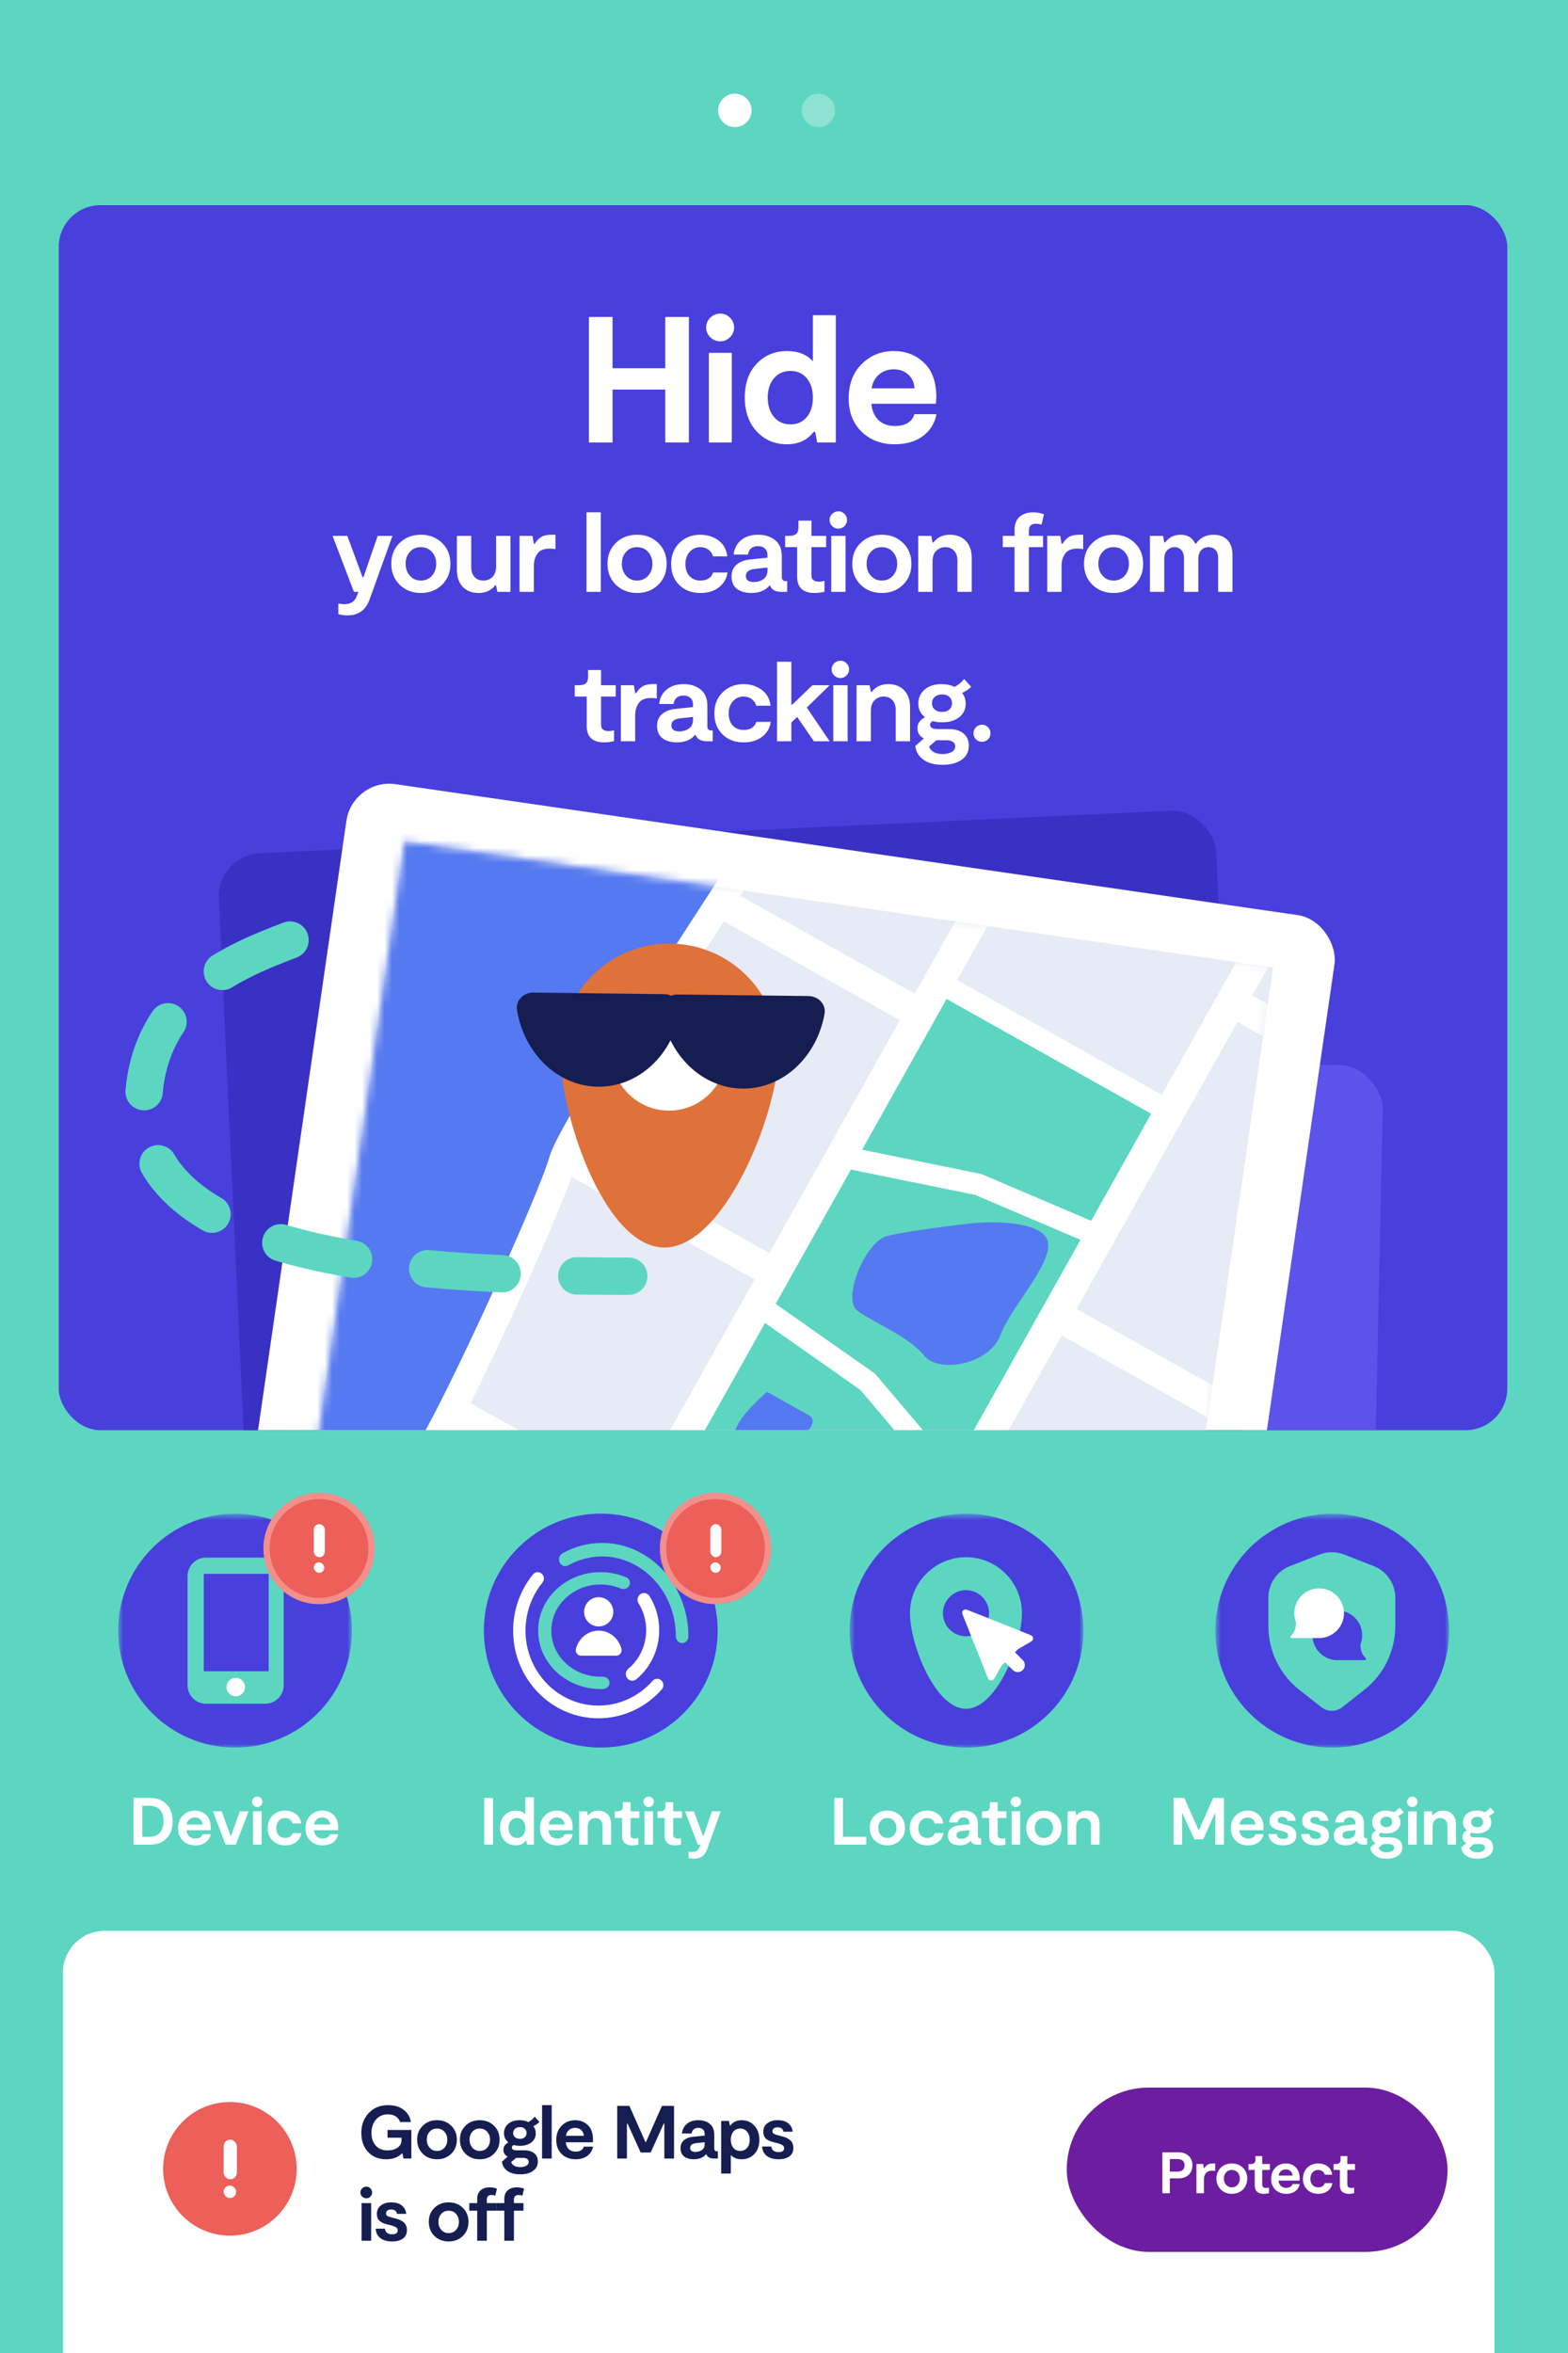 <svg width="210" height="315" viewBox="0 0 210 315" fill="none" xmlns="http://www.w3.org/2000/svg">
<rect x="0" y="0" width="210" height="315" fill="#333333" stroke="none"/>
<g clip-path="url(#clip0_0_551)">
<rect width="211.09" height="626.515" transform="translate(-0.516 -19.874)" fill="#5CD6C0"/>
<rect x="8.43" y="258.487" width="191.723" height="63.721" rx="5.59" fill="white"/>
<path d="M51.902 285.143H55.091V288.966H54.035L53.904 288.292H53.824C53.307 288.808 52.606 289.066 51.721 289.066C50.715 289.066 49.906 288.741 49.296 288.09C48.692 287.433 48.39 286.585 48.39 285.545C48.39 284.465 48.722 283.576 49.386 282.879C50.05 282.174 50.909 281.822 51.962 281.822C52.834 281.822 53.538 282.034 54.075 282.456C54.612 282.879 54.93 283.419 55.031 284.076H53.582C53.475 283.754 53.28 283.503 52.998 283.321C52.717 283.14 52.371 283.05 51.962 283.05C51.291 283.05 50.755 283.285 50.352 283.754C49.95 284.217 49.749 284.814 49.749 285.545C49.749 286.236 49.94 286.799 50.322 287.235C50.705 287.665 51.228 287.879 51.892 287.879C52.442 287.879 52.891 287.758 53.24 287.517C53.595 287.276 53.773 286.93 53.773 286.481V286.179H51.902V285.143ZM58.528 289.066C57.77 289.066 57.136 288.822 56.627 288.332C56.123 287.836 55.872 287.205 55.872 286.44C55.872 285.676 56.123 285.052 56.627 284.569C57.13 284.079 57.764 283.835 58.528 283.835C59.293 283.835 59.927 284.079 60.43 284.569C60.933 285.052 61.184 285.676 61.184 286.44C61.184 287.212 60.933 287.842 60.43 288.332C59.927 288.822 59.293 289.066 58.528 289.066ZM58.528 287.95C58.937 287.95 59.269 287.805 59.524 287.517C59.779 287.229 59.907 286.87 59.907 286.44C59.907 286.018 59.779 285.666 59.524 285.384C59.269 285.096 58.937 284.951 58.528 284.951C58.119 284.951 57.787 285.096 57.532 285.384C57.284 285.666 57.16 286.018 57.16 286.44C57.16 286.87 57.287 287.229 57.542 287.517C57.797 287.805 58.126 287.95 58.528 287.95ZM64.254 289.066C63.496 289.066 62.862 288.822 62.352 288.332C61.849 287.836 61.597 287.205 61.597 286.44C61.597 285.676 61.849 285.052 62.352 284.569C62.855 284.079 63.489 283.835 64.254 283.835C65.018 283.835 65.652 284.079 66.155 284.569C66.658 285.052 66.91 285.676 66.91 286.44C66.91 287.212 66.658 287.842 66.155 288.332C65.652 288.822 65.018 289.066 64.254 289.066ZM64.254 287.95C64.663 287.95 64.995 287.805 65.25 287.517C65.504 287.229 65.632 286.87 65.632 286.44C65.632 286.018 65.504 285.666 65.25 285.384C64.995 285.096 64.663 284.951 64.254 284.951C63.844 284.951 63.512 285.096 63.258 285.384C63.009 285.666 62.885 286.018 62.885 286.44C62.885 286.87 63.013 287.229 63.267 287.517C63.522 287.805 63.851 287.95 64.254 287.95ZM72.245 284.076C72.051 284.277 71.779 284.462 71.43 284.629C71.645 284.904 71.752 285.22 71.752 285.575C71.752 286.098 71.554 286.511 71.159 286.813C70.763 287.115 70.256 287.265 69.639 287.265C69.337 287.265 69.056 287.229 68.794 287.155C68.633 287.235 68.553 287.346 68.553 287.487C68.553 287.742 68.774 287.869 69.217 287.869H70.203C70.793 287.869 71.246 288.003 71.561 288.272C71.876 288.533 72.034 288.895 72.034 289.358C72.034 289.895 71.823 290.314 71.4 290.616C70.977 290.924 70.4 291.079 69.669 291.079C68.918 291.079 68.335 290.918 67.919 290.596C67.51 290.28 67.278 289.878 67.225 289.388L67.989 288.714C67.607 288.506 67.416 288.198 67.416 287.789C67.416 287.379 67.64 287.051 68.09 286.803C67.694 286.494 67.496 286.085 67.496 285.575C67.496 285.072 67.684 284.656 68.06 284.328C68.442 283.999 68.948 283.835 69.579 283.835C70.022 283.835 70.411 283.918 70.746 284.086C71.102 283.905 71.39 283.667 71.611 283.372L72.245 284.076ZM69.639 286.33C69.907 286.33 70.122 286.259 70.283 286.118C70.444 285.971 70.525 285.783 70.525 285.555C70.525 285.32 70.444 285.129 70.283 284.982C70.129 284.834 69.914 284.76 69.639 284.76C69.364 284.76 69.143 284.834 68.975 284.982C68.808 285.129 68.724 285.32 68.724 285.555C68.724 285.783 68.808 285.971 68.975 286.118C69.143 286.259 69.364 286.33 69.639 286.33ZM70.806 289.429C70.806 289.234 70.733 289.093 70.585 289.006C70.437 288.919 70.256 288.875 70.042 288.875H69.126L68.462 289.439C68.522 289.633 68.653 289.794 68.855 289.922C69.062 290.049 69.337 290.113 69.68 290.113C70.008 290.113 70.276 290.052 70.484 289.932C70.699 289.818 70.806 289.65 70.806 289.429ZM72.6 288.966V281.822H73.887V288.966H72.6ZM78.192 287.376H79.43C79.329 287.899 79.071 288.312 78.655 288.614C78.246 288.916 77.722 289.066 77.085 289.066C76.327 289.066 75.707 288.832 75.224 288.362C74.741 287.886 74.499 287.265 74.499 286.501C74.499 285.696 74.741 285.052 75.224 284.569C75.714 284.079 76.317 283.835 77.035 283.835C77.706 283.835 78.269 284.053 78.725 284.489C79.188 284.925 79.419 285.568 79.419 286.42C79.419 286.481 79.413 286.605 79.399 286.793H75.777C75.804 287.161 75.932 287.463 76.16 287.698C76.394 287.926 76.703 288.04 77.085 288.04C77.682 288.04 78.051 287.819 78.192 287.376ZM77.035 284.861C76.7 284.861 76.418 284.961 76.19 285.163C75.969 285.364 75.834 285.619 75.787 285.927H78.192C78.179 285.612 78.065 285.357 77.85 285.163C77.635 284.961 77.364 284.861 77.035 284.861ZM90.272 281.923V288.966H88.974V284.287H88.893L87.143 288.161H85.805L84.044 284.287H83.963V288.966H82.665V281.923H84.295L86.438 286.752H86.519L88.652 281.923H90.272ZM96.023 288H96.144V288.966H95.6C95.071 288.966 94.732 288.765 94.584 288.362C94.215 288.832 93.662 289.066 92.924 289.066C92.388 289.066 91.955 288.942 91.626 288.694C91.304 288.439 91.143 288.07 91.143 287.587C91.143 287.131 91.294 286.776 91.596 286.521C91.905 286.259 92.307 286.105 92.803 286.058L94.373 285.897V285.686C94.373 285.418 94.296 285.213 94.142 285.072C93.987 284.931 93.783 284.861 93.528 284.861C93.011 284.861 92.71 285.112 92.622 285.615H91.335C91.388 285.079 91.609 284.65 91.999 284.328C92.388 283.999 92.897 283.835 93.528 283.835C94.158 283.835 94.671 283.999 95.067 284.328C95.463 284.65 95.661 285.132 95.661 285.776V287.618C95.661 287.872 95.782 288 96.023 288ZM94.373 287.024V286.783L93.246 286.903C92.703 286.964 92.431 287.175 92.431 287.537C92.431 287.899 92.669 288.08 93.145 288.08C93.468 288.08 93.752 287.997 94.001 287.829C94.249 287.654 94.373 287.386 94.373 287.024ZM99.336 283.835C100.02 283.835 100.583 284.076 101.026 284.559C101.475 285.042 101.7 285.676 101.7 286.461C101.7 287.259 101.475 287.893 101.026 288.362C100.577 288.832 100.013 289.066 99.336 289.066C98.705 289.066 98.219 288.875 97.877 288.493V290.978H96.589V283.935H97.635L97.746 284.529H97.837C98.185 284.066 98.685 283.835 99.336 283.835ZM98.219 287.537C98.447 287.812 98.752 287.95 99.135 287.95C99.517 287.95 99.825 287.812 100.06 287.537C100.295 287.262 100.412 286.903 100.412 286.461C100.412 286.011 100.295 285.649 100.06 285.374C99.825 285.092 99.517 284.951 99.135 284.951C98.752 284.951 98.447 285.089 98.219 285.364C97.991 285.639 97.877 286.004 97.877 286.461C97.877 286.903 97.991 287.262 98.219 287.537ZM104.299 289.066C103.608 289.066 103.072 288.916 102.689 288.614C102.307 288.305 102.099 287.886 102.065 287.356H103.303C103.37 287.859 103.699 288.111 104.289 288.111C104.504 288.111 104.678 288.07 104.812 287.99C104.953 287.903 105.023 287.772 105.023 287.597C105.023 287.416 104.95 287.279 104.802 287.185C104.661 287.084 104.44 286.994 104.138 286.913L103.665 286.793C103.464 286.746 103.29 286.695 103.142 286.642C103.001 286.581 102.854 286.501 102.699 286.4C102.545 286.293 102.428 286.155 102.347 285.988C102.267 285.813 102.226 285.609 102.226 285.374C102.226 284.891 102.408 284.515 102.77 284.247C103.132 283.972 103.578 283.835 104.108 283.835C104.752 283.835 105.245 283.979 105.587 284.267C105.929 284.556 106.12 284.925 106.16 285.374H104.923C104.869 284.985 104.601 284.79 104.118 284.79C103.917 284.79 103.756 284.837 103.635 284.931C103.514 285.018 103.454 285.143 103.454 285.304C103.454 285.464 103.514 285.582 103.635 285.656C103.762 285.723 103.977 285.797 104.279 285.877L104.752 285.998C105.235 286.118 105.604 286.3 105.859 286.541C106.12 286.783 106.251 287.125 106.251 287.567C106.251 288.064 106.066 288.439 105.698 288.694C105.335 288.942 104.869 289.066 104.299 289.066ZM49.065 294.291C48.85 294.291 48.662 294.214 48.501 294.06C48.347 293.906 48.27 293.724 48.27 293.517C48.27 293.295 48.347 293.111 48.501 292.963C48.662 292.809 48.85 292.732 49.065 292.732C49.279 292.732 49.46 292.809 49.608 292.963C49.762 293.111 49.839 293.295 49.839 293.517C49.839 293.724 49.762 293.906 49.608 294.06C49.453 294.214 49.272 294.291 49.065 294.291ZM48.421 299.966V294.935H49.708V299.966H48.421ZM52.544 300.066C51.853 300.066 51.317 299.916 50.934 299.614C50.552 299.305 50.344 298.886 50.311 298.356H51.548C51.615 298.859 51.944 299.111 52.534 299.111C52.749 299.111 52.923 299.07 53.057 298.99C53.198 298.903 53.269 298.772 53.269 298.597C53.269 298.416 53.195 298.279 53.047 298.185C52.907 298.084 52.685 297.994 52.383 297.913L51.91 297.793C51.709 297.746 51.535 297.695 51.387 297.642C51.246 297.581 51.099 297.501 50.945 297.4C50.79 297.293 50.673 297.155 50.593 296.988C50.512 296.813 50.472 296.609 50.472 296.374C50.472 295.891 50.653 295.515 51.015 295.247C51.377 294.972 51.823 294.835 52.353 294.835C52.997 294.835 53.49 294.979 53.832 295.267C54.174 295.556 54.365 295.925 54.406 296.374H53.168C53.114 295.985 52.846 295.79 52.363 295.79C52.162 295.79 52.001 295.837 51.88 295.931C51.76 296.018 51.699 296.143 51.699 296.304C51.699 296.464 51.76 296.582 51.88 296.656C52.008 296.723 52.222 296.797 52.524 296.877L52.997 296.998C53.48 297.118 53.849 297.3 54.104 297.541C54.365 297.783 54.496 298.125 54.496 298.567C54.496 299.064 54.312 299.439 53.943 299.694C53.581 299.942 53.114 300.066 52.544 300.066ZM60.085 300.066C59.327 300.066 58.693 299.822 58.183 299.332C57.68 298.836 57.428 298.205 57.428 297.44C57.428 296.676 57.68 296.052 58.183 295.569C58.686 295.079 59.32 294.835 60.085 294.835C60.849 294.835 61.483 295.079 61.986 295.569C62.489 296.052 62.741 296.676 62.741 297.44C62.741 298.212 62.489 298.842 61.986 299.332C61.483 299.822 60.849 300.066 60.085 300.066ZM60.085 298.95C60.494 298.95 60.826 298.805 61.081 298.517C61.336 298.229 61.463 297.87 61.463 297.44C61.463 297.018 61.336 296.666 61.081 296.384C60.826 296.096 60.494 295.951 60.085 295.951C59.676 295.951 59.343 296.096 59.089 296.384C58.84 296.666 58.716 297.018 58.716 297.44C58.716 297.87 58.844 298.229 59.099 298.517C59.354 298.805 59.682 298.95 60.085 298.95ZM65.198 294.462V294.935H66.475V295.951H65.198V299.966H63.91V295.951H62.853V294.935H63.91V294.392C63.91 293.882 64.061 293.493 64.362 293.225C64.671 292.956 65.08 292.822 65.59 292.822C65.892 292.822 66.214 292.879 66.556 292.993L66.335 293.929C66.18 293.875 66.009 293.849 65.821 293.849C65.406 293.849 65.198 294.053 65.198 294.462ZM68.83 294.462V294.935H70.108V295.951H68.83V299.966H67.542V295.951H66.486V294.935H67.542V294.392C67.542 293.882 67.693 293.493 67.995 293.225C68.304 292.956 68.713 292.822 69.222 292.822C69.524 292.822 69.846 292.879 70.188 292.993L69.967 293.929C69.813 293.875 69.642 293.849 69.454 293.849C69.038 293.849 68.83 294.053 68.83 294.462Z" fill="#151D51"/>
<circle cx="30.79" cy="290.348" r="8.943" fill="#ED5F59"/>
<rect x="29.952" y="286.435" width="1.77" height="5.31" rx="0.885" fill="white"/>
<rect x="29.952" y="292.583" width="1.677" height="1.677" rx="0.838" fill="white"/>
<rect x="142.867" y="279.466" width="51" height="22" rx="11" fill="#6C1DA0"/>
<path d="M157.87 288.137C158.997 288.137 159.702 288.849 159.702 289.874C159.702 290.93 158.982 291.619 157.839 291.619H156.673V293.614H155.672V288.137H157.87ZM157.737 290.719C158.34 290.719 158.645 290.382 158.645 289.874C158.645 289.365 158.317 289.036 157.761 289.036H156.673V290.719H157.737ZM160.239 293.614V289.702H161.147L161.24 290.257H161.303C161.546 289.866 161.812 289.623 162.469 289.623H162.751V290.625C162.61 290.602 162.469 290.594 162.328 290.594C161.467 290.594 161.24 291.228 161.24 291.791V293.614H160.239ZM164.977 293.693C163.811 293.693 162.911 292.855 162.911 291.65C162.911 290.445 163.803 289.623 164.977 289.623C166.151 289.623 167.043 290.453 167.043 291.65C167.043 292.863 166.158 293.693 164.977 293.693ZM164.977 292.824C165.626 292.824 166.049 292.308 166.049 291.65C166.049 291.001 165.618 290.492 164.977 290.492C164.335 290.492 163.912 291.001 163.912 291.65C163.912 292.308 164.335 292.824 164.977 292.824ZM169.267 293.693C168.171 293.693 168.046 292.981 168.046 292.55V290.492H167.209V289.702H167.475C167.952 289.702 168.14 289.529 168.14 289.107V288.637H169.048V289.702H170.073V290.492H169.048V292.417C169.048 292.636 169.102 292.902 169.572 292.902C169.689 292.902 169.838 292.879 169.955 292.847V293.607C169.783 293.646 169.548 293.693 169.267 293.693ZM173.111 292.378H174.074C173.917 293.184 173.244 293.693 172.25 293.693C171.084 293.693 170.239 292.902 170.239 291.697C170.239 290.406 171.131 289.623 172.211 289.623C173.174 289.623 174.066 290.234 174.066 291.635C174.066 291.728 174.058 291.815 174.05 291.924H171.233C171.272 292.488 171.64 292.894 172.25 292.894C172.689 292.894 173.002 292.714 173.111 292.378ZM172.211 290.422C171.671 290.422 171.311 290.782 171.241 291.251H173.111C173.088 290.766 172.728 290.422 172.211 290.422ZM176.546 293.693C175.325 293.693 174.496 292.855 174.496 291.674C174.496 290.445 175.388 289.623 176.53 289.623C177.438 289.623 178.299 290.109 178.424 291.134H177.422C177.336 290.774 177 290.492 176.53 290.492C175.936 290.492 175.497 290.977 175.497 291.674C175.497 292.362 175.904 292.824 176.546 292.824C177 292.824 177.305 292.621 177.43 292.261H178.44C178.307 293.137 177.563 293.693 176.546 293.693ZM180.668 293.693C179.573 293.693 179.447 292.981 179.447 292.55V290.492H178.61V289.702H178.876C179.353 289.702 179.541 289.529 179.541 289.107V288.637H180.449V289.702H181.474V290.492H180.449V292.417C180.449 292.636 180.504 292.902 180.973 292.902C181.091 292.902 181.239 292.879 181.357 292.847V293.607C181.185 293.646 180.95 293.693 180.668 293.693Z" fill="white"/>
<circle cx="2.236" cy="2.236" r="2.236" transform="matrix(-1 0 0 1 100.657 12.544)" fill="white"/>
<circle opacity="0.3" cx="2.236" cy="2.236" r="2.236" transform="matrix(-1 0 0 1 111.836 12.544)" fill="white"/>
<g clip-path="url(#clip1_0_551)">
<rect x="7.867" y="27.466" width="194" height="164" rx="5.59" fill="#483FDD"/>
<path d="M89.094 42.435H92.262V59.235H89.094V52.155H82.038V59.235H78.87V42.435H82.038V49.299H89.094V42.435ZM96.47 45.699C95.958 45.699 95.51 45.515 95.126 45.147C94.758 44.779 94.574 44.347 94.574 43.851C94.574 43.323 94.758 42.883 95.126 42.531C95.51 42.163 95.958 41.979 96.47 41.979C96.982 41.979 97.414 42.163 97.766 42.531C98.134 42.883 98.318 43.323 98.318 43.851C98.318 44.347 98.134 44.779 97.766 45.147C97.398 45.515 96.966 45.699 96.47 45.699ZM94.934 59.235V47.235H98.006V59.235H94.934ZM108.868 42.195H111.94V59.235H109.444L109.18 57.819H108.964C108.132 58.923 106.94 59.475 105.388 59.475C103.756 59.475 102.404 58.899 101.332 57.747C100.276 56.595 99.748 55.083 99.748 53.211C99.748 51.307 100.284 49.795 101.356 48.675C102.428 47.555 103.772 46.995 105.388 46.995C106.892 46.995 108.052 47.451 108.868 48.363V42.195ZM103.66 55.827C104.22 56.483 104.956 56.811 105.868 56.811C106.78 56.811 107.508 56.483 108.052 55.827C108.596 55.171 108.868 54.299 108.868 53.211C108.868 52.155 108.596 51.299 108.052 50.643C107.508 49.987 106.78 49.659 105.868 49.659C104.956 49.659 104.22 49.987 103.66 50.643C103.1 51.299 102.82 52.155 102.82 53.211C102.82 54.283 103.1 55.155 103.66 55.827ZM122.471 55.443H125.423C125.183 56.691 124.567 57.675 123.575 58.395C122.599 59.115 121.351 59.475 119.831 59.475C118.023 59.475 116.543 58.915 115.391 57.795C114.239 56.659 113.663 55.179 113.663 53.355C113.663 51.435 114.239 49.899 115.391 48.747C116.559 47.579 117.999 46.995 119.711 46.995C121.311 46.995 122.655 47.515 123.743 48.555C124.847 49.595 125.399 51.131 125.399 53.163C125.399 53.307 125.383 53.603 125.351 54.051H116.711C116.775 54.931 117.079 55.651 117.623 56.211C118.183 56.755 118.919 57.027 119.831 57.027C121.255 57.027 122.135 56.499 122.471 55.443ZM119.711 49.443C118.911 49.443 118.239 49.683 117.695 50.163C117.167 50.643 116.847 51.251 116.735 51.987H122.471C122.439 51.235 122.167 50.627 121.655 50.163C121.143 49.683 120.495 49.443 119.711 49.443ZM46.531 82.385C46.141 82.385 45.736 82.33 45.316 82.22V80.795C45.606 80.855 45.866 80.885 46.096 80.885C46.926 80.885 47.476 80.55 47.746 79.88L48.001 79.235H47.401L44.536 71.735H46.516L48.556 77.27H48.676L50.581 71.735H52.561L49.531 80.165C49.031 81.645 48.031 82.385 46.531 82.385ZM56.364 79.385C55.234 79.385 54.289 79.02 53.529 78.29C52.779 77.55 52.404 76.61 52.404 75.47C52.404 74.33 52.779 73.4 53.529 72.68C54.279 71.95 55.224 71.585 56.364 71.585C57.504 71.585 58.449 71.95 59.199 72.68C59.949 73.4 60.324 74.33 60.324 75.47C60.324 76.62 59.949 77.56 59.199 78.29C58.449 79.02 57.504 79.385 56.364 79.385ZM56.364 77.72C56.974 77.72 57.469 77.505 57.849 77.075C58.229 76.645 58.419 76.11 58.419 75.47C58.419 74.84 58.229 74.315 57.849 73.895C57.469 73.465 56.974 73.25 56.364 73.25C55.754 73.25 55.259 73.465 54.879 73.895C54.509 74.315 54.324 74.84 54.324 75.47C54.324 76.11 54.514 76.645 54.894 77.075C55.274 77.505 55.764 77.72 56.364 77.72ZM68.362 71.735V79.235H66.606L66.442 78.35H66.322C65.791 79.04 65.056 79.385 64.117 79.385C63.217 79.385 62.502 79.11 61.971 78.56C61.452 78.01 61.191 77.25 61.191 76.28V71.735H63.111V75.89C63.111 76.48 63.261 76.935 63.562 77.255C63.861 77.565 64.251 77.72 64.731 77.72C65.222 77.72 65.626 77.56 65.947 77.24C66.276 76.91 66.442 76.43 66.442 75.8V71.735H68.362ZM69.579 79.235V71.735H71.319L71.499 72.8H71.619C71.879 72.38 72.169 72.075 72.489 71.885C72.809 71.685 73.264 71.585 73.854 71.585H74.394V73.505C74.154 73.465 73.884 73.445 73.584 73.445C72.834 73.445 72.299 73.67 71.979 74.12C71.659 74.56 71.499 75.1 71.499 75.74V79.235H69.579ZM78.545 79.235V68.585H80.465V79.235H78.545ZM85.321 79.385C84.191 79.385 83.246 79.02 82.486 78.29C81.736 77.55 81.361 76.61 81.361 75.47C81.361 74.33 81.736 73.4 82.486 72.68C83.236 71.95 84.181 71.585 85.321 71.585C86.461 71.585 87.406 71.95 88.156 72.68C88.906 73.4 89.281 74.33 89.281 75.47C89.281 76.62 88.906 77.56 88.156 78.29C87.406 79.02 86.461 79.385 85.321 79.385ZM85.321 77.72C85.931 77.72 86.426 77.505 86.806 77.075C87.186 76.645 87.376 76.11 87.376 75.47C87.376 74.84 87.186 74.315 86.806 73.895C86.426 73.465 85.931 73.25 85.321 73.25C84.711 73.25 84.216 73.465 83.836 73.895C83.466 74.315 83.281 74.84 83.281 75.47C83.281 76.11 83.471 76.645 83.851 77.075C84.231 77.505 84.721 77.72 85.321 77.72ZM93.81 79.385C92.64 79.385 91.69 79.025 90.96 78.305C90.24 77.585 89.88 76.655 89.88 75.515C89.88 74.355 90.25 73.41 90.99 72.68C91.74 71.95 92.67 71.585 93.78 71.585C94.71 71.585 95.52 71.835 96.21 72.335C96.9 72.835 97.3 73.55 97.41 74.48H95.49C95.4 74.12 95.2 73.825 94.89 73.595C94.59 73.365 94.22 73.25 93.78 73.25C93.21 73.25 92.735 73.465 92.355 73.895C91.985 74.315 91.8 74.855 91.8 75.515C91.8 76.175 91.98 76.71 92.34 77.12C92.71 77.52 93.2 77.72 93.81 77.72C94.69 77.72 95.255 77.36 95.505 76.64H97.44C97.31 77.48 96.915 78.15 96.255 78.65C95.605 79.14 94.79 79.385 93.81 79.385ZM105.247 77.795H105.427V79.235H104.617C103.827 79.235 103.322 78.935 103.102 78.335C102.552 79.035 101.727 79.385 100.627 79.385C99.827 79.385 99.182 79.2 98.692 78.83C98.212 78.45 97.972 77.9 97.972 77.18C97.972 76.5 98.197 75.97 98.647 75.59C99.107 75.2 99.707 74.97 100.447 74.9L102.787 74.66V74.345C102.787 73.945 102.672 73.64 102.442 73.43C102.212 73.22 101.907 73.115 101.527 73.115C100.757 73.115 100.307 73.49 100.177 74.24H98.257C98.337 73.44 98.667 72.8 99.247 72.32C99.827 71.83 100.587 71.585 101.527 71.585C102.467 71.585 103.232 71.83 103.822 72.32C104.412 72.8 104.707 73.52 104.707 74.48V77.225C104.707 77.605 104.887 77.795 105.247 77.795ZM102.787 76.34V75.98L101.107 76.16C100.297 76.25 99.892 76.565 99.892 77.105C99.892 77.645 100.247 77.915 100.957 77.915C101.437 77.915 101.862 77.79 102.232 77.54C102.602 77.28 102.787 76.88 102.787 76.34ZM109.097 79.385C107.537 79.385 106.757 78.655 106.757 77.195V73.25H105.152V71.735H105.662C106.122 71.735 106.447 71.65 106.637 71.48C106.837 71.3 106.937 71.005 106.937 70.595V69.695H108.677V71.735H110.642V73.25H108.677V76.94C108.677 77.11 108.692 77.255 108.722 77.375C108.762 77.495 108.862 77.61 109.022 77.72C109.182 77.82 109.402 77.87 109.682 77.87C109.912 77.87 110.157 77.835 110.417 77.765V79.22C109.937 79.33 109.497 79.385 109.097 79.385ZM112.286 70.775C111.966 70.775 111.686 70.66 111.446 70.43C111.216 70.2 111.101 69.93 111.101 69.62C111.101 69.29 111.216 69.015 111.446 68.795C111.686 68.565 111.966 68.45 112.286 68.45C112.606 68.45 112.876 68.565 113.096 68.795C113.326 69.015 113.441 69.29 113.441 69.62C113.441 69.93 113.326 70.2 113.096 70.43C112.866 70.66 112.596 70.775 112.286 70.775ZM111.326 79.235V71.735H113.246V79.235H111.326ZM118.102 79.385C116.972 79.385 116.027 79.02 115.267 78.29C114.517 77.55 114.142 76.61 114.142 75.47C114.142 74.33 114.517 73.4 115.267 72.68C116.017 71.95 116.962 71.585 118.102 71.585C119.242 71.585 120.187 71.95 120.937 72.68C121.687 73.4 122.062 74.33 122.062 75.47C122.062 76.62 121.687 77.56 120.937 78.29C120.187 79.02 119.242 79.385 118.102 79.385ZM118.102 77.72C118.712 77.72 119.207 77.505 119.587 77.075C119.967 76.645 120.157 76.11 120.157 75.47C120.157 74.84 119.967 74.315 119.587 73.895C119.207 73.465 118.712 73.25 118.102 73.25C117.492 73.25 116.997 73.465 116.617 73.895C116.247 74.315 116.062 74.84 116.062 75.47C116.062 76.11 116.252 76.645 116.632 77.075C117.012 77.505 117.502 77.72 118.102 77.72ZM122.974 79.235V71.735H124.729L124.894 72.62H125.014C125.544 71.93 126.279 71.585 127.219 71.585C128.119 71.585 128.829 71.86 129.349 72.41C129.879 72.96 130.144 73.72 130.144 74.69V79.235H128.224V75.08C128.224 74.49 128.074 74.04 127.774 73.73C127.474 73.41 127.089 73.25 126.619 73.25C126.129 73.25 125.719 73.415 125.389 73.745C125.059 74.065 124.894 74.54 124.894 75.17V79.235H122.974ZM137.795 71.03V71.735H139.7V73.25H137.795V79.235H135.875V73.25H134.3V71.735H135.875V70.925C135.875 70.165 136.1 69.585 136.55 69.185C137.01 68.785 137.62 68.585 138.38 68.585C138.83 68.585 139.31 68.67 139.82 68.84L139.49 70.235C139.26 70.155 139.005 70.115 138.725 70.115C138.105 70.115 137.795 70.42 137.795 71.03ZM140.254 79.235V71.735H141.994L142.174 72.8H142.294C142.554 72.38 142.844 72.075 143.164 71.885C143.484 71.685 143.939 71.585 144.529 71.585H145.069V73.505C144.829 73.465 144.559 73.445 144.259 73.445C143.509 73.445 142.974 73.67 142.654 74.12C142.334 74.56 142.174 75.1 142.174 75.74V79.235H140.254ZM149.139 79.385C148.009 79.385 147.064 79.02 146.304 78.29C145.554 77.55 145.179 76.61 145.179 75.47C145.179 74.33 145.554 73.4 146.304 72.68C147.054 71.95 147.999 71.585 149.139 71.585C150.279 71.585 151.224 71.95 151.974 72.68C152.724 73.4 153.099 74.33 153.099 75.47C153.099 76.62 152.724 77.56 151.974 78.29C151.224 79.02 150.279 79.385 149.139 79.385ZM149.139 77.72C149.749 77.72 150.244 77.505 150.624 77.075C151.004 76.645 151.194 76.11 151.194 75.47C151.194 74.84 151.004 74.315 150.624 73.895C150.244 73.465 149.749 73.25 149.139 73.25C148.529 73.25 148.034 73.465 147.654 73.895C147.284 74.315 147.099 74.84 147.099 75.47C147.099 76.11 147.289 76.645 147.669 77.075C148.049 77.505 148.539 77.72 149.139 77.72ZM154.011 79.235V71.735H155.766L155.931 72.62H156.051C156.551 71.93 157.236 71.585 158.106 71.585C159.046 71.585 159.701 71.98 160.071 72.77H160.191C160.741 71.98 161.521 71.585 162.531 71.585C163.321 71.585 163.941 71.82 164.391 72.29C164.841 72.76 165.066 73.44 165.066 74.33V79.235H163.146V74.69C163.146 74.23 163.026 73.875 162.786 73.625C162.546 73.375 162.236 73.25 161.856 73.25C161.446 73.25 161.116 73.39 160.866 73.67C160.616 73.95 160.491 74.325 160.491 74.795V79.235H158.571V74.75C158.571 74.27 158.451 73.9 158.211 73.64C157.981 73.38 157.676 73.25 157.296 73.25C156.926 73.25 156.606 73.385 156.336 73.655C156.066 73.915 155.931 74.29 155.931 74.78V79.235H154.011ZM80.92 99.385C79.36 99.385 78.58 98.655 78.58 97.195V93.25H76.975V91.735H77.485C77.945 91.735 78.27 91.65 78.46 91.48C78.66 91.3 78.76 91.005 78.76 90.595V89.695H80.5V91.735H82.465V93.25H80.5V96.94C80.5 97.11 80.515 97.255 80.545 97.375C80.585 97.495 80.685 97.61 80.845 97.72C81.005 97.82 81.225 97.87 81.505 97.87C81.735 97.87 81.98 97.835 82.24 97.765V99.22C81.76 99.33 81.32 99.385 80.92 99.385ZM83.149 99.235V91.735H84.889L85.069 92.8H85.189C85.449 92.38 85.739 92.075 86.059 91.885C86.379 91.685 86.834 91.585 87.424 91.585H87.964V93.505C87.724 93.465 87.454 93.445 87.154 93.445C86.404 93.445 85.869 93.67 85.549 94.12C85.229 94.56 85.069 95.1 85.069 95.74V99.235H83.149ZM95.273 97.795H95.453V99.235H94.643C93.853 99.235 93.348 98.935 93.128 98.335C92.578 99.035 91.753 99.385 90.653 99.385C89.853 99.385 89.208 99.2 88.718 98.83C88.238 98.45 87.998 97.9 87.998 97.18C87.998 96.5 88.223 95.97 88.673 95.59C89.133 95.2 89.733 94.97 90.473 94.9L92.813 94.66V94.345C92.813 93.945 92.698 93.64 92.468 93.43C92.238 93.22 91.933 93.115 91.553 93.115C90.783 93.115 90.333 93.49 90.203 94.24H88.283C88.363 93.44 88.693 92.8 89.273 92.32C89.853 91.83 90.613 91.585 91.553 91.585C92.493 91.585 93.258 91.83 93.848 92.32C94.438 92.8 94.733 93.52 94.733 94.48V97.225C94.733 97.605 94.913 97.795 95.273 97.795ZM92.813 96.34V95.98L91.133 96.16C90.323 96.25 89.918 96.565 89.918 97.105C89.918 97.645 90.273 97.915 90.983 97.915C91.463 97.915 91.888 97.79 92.258 97.54C92.628 97.28 92.813 96.88 92.813 96.34ZM99.601 99.385C98.431 99.385 97.481 99.025 96.751 98.305C96.031 97.585 95.671 96.655 95.671 95.515C95.671 94.355 96.041 93.41 96.781 92.68C97.531 91.95 98.461 91.585 99.571 91.585C100.501 91.585 101.311 91.835 102.001 92.335C102.691 92.835 103.091 93.55 103.201 94.48H101.281C101.191 94.12 100.991 93.825 100.681 93.595C100.381 93.365 100.011 93.25 99.571 93.25C99.001 93.25 98.526 93.465 98.146 93.895C97.776 94.315 97.591 94.855 97.591 95.515C97.591 96.175 97.771 96.71 98.131 97.12C98.501 97.52 98.991 97.72 99.601 97.72C100.481 97.72 101.046 97.36 101.296 96.64H103.231C103.101 97.48 102.706 98.15 102.046 98.65C101.396 99.14 100.581 99.385 99.601 99.385ZM111.113 91.735L108.053 94.72L111.113 99.235H108.998L106.763 95.98L105.983 96.73V99.235H104.063V88.585H105.983V94.33H106.103L108.803 91.735H111.113ZM112.56 90.775C112.24 90.775 111.96 90.66 111.72 90.43C111.49 90.2 111.375 89.93 111.375 89.62C111.375 89.29 111.49 89.015 111.72 88.795C111.96 88.565 112.24 88.45 112.56 88.45C112.88 88.45 113.15 88.565 113.37 88.795C113.6 89.015 113.715 89.29 113.715 89.62C113.715 89.93 113.6 90.2 113.37 90.43C113.14 90.66 112.87 90.775 112.56 90.775ZM111.6 99.235V91.735H113.52V99.235H111.6ZM114.714 99.235V91.735H116.469L116.634 92.62H116.754C117.284 91.93 118.019 91.585 118.959 91.585C119.859 91.585 120.569 91.86 121.089 92.41C121.619 92.96 121.884 93.72 121.884 94.69V99.235H119.964V95.08C119.964 94.49 119.814 94.04 119.514 93.73C119.214 93.41 118.829 93.25 118.359 93.25C117.869 93.25 117.459 93.415 117.129 93.745C116.799 94.065 116.634 94.54 116.634 95.17V99.235H114.714ZM130.069 91.945C129.779 92.245 129.374 92.52 128.854 92.77C129.174 93.18 129.334 93.65 129.334 94.18C129.334 94.96 129.039 95.575 128.449 96.025C127.859 96.475 127.104 96.7 126.184 96.7C125.734 96.7 125.314 96.645 124.924 96.535C124.684 96.655 124.564 96.82 124.564 97.03C124.564 97.41 124.894 97.6 125.554 97.6H127.024C127.904 97.6 128.579 97.8 129.049 98.2C129.519 98.59 129.754 99.13 129.754 99.82C129.754 100.62 129.439 101.245 128.809 101.695C128.179 102.155 127.319 102.385 126.229 102.385C125.109 102.385 124.239 102.145 123.619 101.665C123.009 101.195 122.664 100.595 122.584 99.865L123.724 98.86C123.154 98.55 122.869 98.09 122.869 97.48C122.869 96.87 123.204 96.38 123.874 96.01C123.284 95.55 122.989 94.94 122.989 94.18C122.989 93.43 123.269 92.81 123.829 92.32C124.399 91.83 125.154 91.585 126.094 91.585C126.754 91.585 127.334 91.71 127.834 91.96C128.364 91.69 128.794 91.335 129.124 90.895L130.069 91.945ZM126.184 95.305C126.584 95.305 126.904 95.2 127.144 94.99C127.384 94.77 127.504 94.49 127.504 94.15C127.504 93.8 127.384 93.515 127.144 93.295C126.914 93.075 126.594 92.965 126.184 92.965C125.774 92.965 125.444 93.075 125.194 93.295C124.944 93.515 124.819 93.8 124.819 94.15C124.819 94.49 124.944 94.77 125.194 94.99C125.444 95.2 125.774 95.305 126.184 95.305ZM127.924 99.925C127.924 99.635 127.814 99.425 127.594 99.295C127.374 99.165 127.104 99.1 126.784 99.1H125.419L124.429 99.94C124.519 100.23 124.714 100.47 125.014 100.66C125.324 100.85 125.734 100.945 126.244 100.945C126.734 100.945 127.134 100.855 127.444 100.675C127.764 100.505 127.924 100.255 127.924 99.925ZM131.514 99.31C131.204 99.31 130.934 99.2 130.704 98.98C130.484 98.75 130.374 98.48 130.374 98.17C130.374 97.85 130.484 97.58 130.704 97.36C130.934 97.13 131.204 97.015 131.514 97.015C131.834 97.015 132.104 97.13 132.324 97.36C132.544 97.58 132.654 97.85 132.654 98.17C132.654 98.48 132.544 98.75 132.324 98.98C132.104 99.2 131.834 99.31 131.514 99.31Z" fill="white"/>
<rect x="29.043" y="114.483" width="133.715" height="112.816" rx="5.805" transform="rotate(-2.668 29.043 114.483)" fill="#3931C4"/>
<rect x="51.629" y="139.852" width="133.715" height="112.816" rx="5.805" transform="rotate(1.229 51.629 139.852)" fill="#5C53EB"/>
<rect x="47.227" y="104.145" width="133.715" height="112.816" rx="5.805" transform="rotate(8.254 47.227 104.145)" fill="white"/>
<rect x="54.176" y="112.642" width="117.549" height="98.03" transform="rotate(8.254 54.176 112.642)" fill="#E7EBF5"/>
<mask id="mask0_0_551" style="mask-type:alpha" maskUnits="userSpaceOnUse" x="40" y="112" width="131" height="115">
<rect x="54.176" y="112.643" width="117.549" height="98.03" transform="rotate(8.254 54.176 112.643)" fill="#E7EBF5"/>
</mask>
<g mask="url(#mask0_0_551)">
<rect x="126.285" y="131.793" width="33.959" height="85.145" transform="rotate(29.28 126.285 131.793)" fill="#5CD6C0"/>
<path d="M118.862 165.449C121.834 164.739 128.832 163.911 130.309 163.749C133.028 163.491 138.795 163.517 140.115 165.683C141.765 168.39 135.433 174.74 134.008 178.693C132.583 182.647 125.717 183.945 123.748 181.454C121.778 178.964 116.921 177.033 114.83 175.464C112.739 173.896 115.89 166.158 118.862 165.449Z" fill="#5579F0"/>
<path d="M75.374 155.321C76.64 150.803 99.265 116.245 110.419 99.531L113.3 87.682L79.698 62.505C53.206 109.164 -0.564 203.388 -3.705 207.013C-7.632 211.543 6.008 223.943 8.014 225.662C10.02 227.381 37.101 230.289 38.368 228.029C39.635 225.77 52.752 200.256 56.022 196.545C59.29 192.834 73.792 160.968 75.374 155.321Z" fill="#5579F0" stroke="white" stroke-width="3.677"/>
<path d="M96.231 120.621C97.221 121.176 114.564 130.901 123.112 135.694" stroke="white" stroke-width="4.064"/>
<path d="M165.125 134.144C166.115 134.7 183.459 144.424 192.007 149.217" stroke="white" stroke-width="4.064"/>
<path d="M76.762 155.339C77.752 155.895 95.096 165.619 103.643 170.412" stroke="white" stroke-width="4.064"/>
<path d="M141.59 176.112C142.58 176.667 159.924 186.392 168.471 191.185" stroke="white" stroke-width="4.064"/>
<path d="M60.543 188.784C61.469 189.303 77.682 198.394 85.673 202.875" stroke="white" stroke-width="4.064"/>
<path d="M144.125 98.631L58.931 250.57" stroke="white" stroke-width="4.064"/>
<path d="M175.074 115.984L89.88 267.923" stroke="white" stroke-width="4.064"/>
<path d="M98.85 193.219C97.202 191.598 100.346 188.479 102.717 186.322L108.377 189.495C110.322 190.586 105.699 194.27 103.555 193.533C101.412 192.796 100.498 194.84 98.85 193.219Z" fill="#5579F0"/>
<path d="M126.008 131.638L156.595 148.789" stroke="white" stroke-width="2.903"/>
<path d="M112.477 154.795L131.013 158.566L146.945 165.35" stroke="white" stroke-width="2.903"/>
<path d="M100.992 174.301L116.204 184.979L128.079 198.998" stroke="white" stroke-width="2.903"/>
<path d="M88.757 196.129L103.968 206.807L121.847 210.121" stroke="white" stroke-width="2.903"/>
</g>
<path d="M104.249 141.402C103.985 149.462 96.862 167.268 88.801 167.005C80.74 166.741 74.795 148.508 75.058 140.448C75.322 132.387 82.07 126.066 90.13 126.329C98.191 126.593 104.512 133.341 104.249 141.402Z" fill="#DF723A"/>
<circle cx="89.6" cy="140.995" r="7.688" transform="rotate(1.872 89.6 140.995)" fill="white"/>
<path d="M80.09 145.478C85.514 145.542 90.063 141.231 91.086 135.469C91.315 134.183 90.241 133.102 88.934 133.087L71.43 132.881C70.122 132.866 69.033 133.921 69.243 135.213C70.181 140.998 74.666 145.415 80.09 145.478Z" fill="#151D51"/>
<path d="M99.434 145.732C104.858 145.796 109.407 141.485 110.43 135.723C110.658 134.437 109.585 133.356 108.277 133.341L90.774 133.135C89.466 133.12 88.377 134.175 88.587 135.467C89.525 141.252 94.01 145.669 99.434 145.732Z" fill="#151D51"/>
<path d="M38.842 125.848C31.795 128.548 19.207 133.348 19.207 148.348C19.207 169.348 57.781 170.848 84.207 170.848" stroke="#5CD6C0" stroke-width="5" stroke-linecap="round" stroke-dasharray="10 10"/>
</g>
<mask id="mask1_0_551" style="mask-type:alpha" maskUnits="userSpaceOnUse" x="15" y="202" width="33" height="32">
<path fill-rule="evenodd" clip-rule="evenodd" d="M47.127 202.649H15.825V233.951H47.127V202.649Z" fill="white"/>
</mask>
<g mask="url(#mask1_0_551)">
<path fill-rule="evenodd" clip-rule="evenodd" d="M15.825 218.3C15.825 226.944 22.832 233.951 31.476 233.951C40.12 233.951 47.127 226.944 47.127 218.3C47.127 209.656 40.12 202.649 31.476 202.649C22.832 202.649 15.825 209.656 15.825 218.3Z" fill="#483FDD"/>
<path fill-rule="evenodd" clip-rule="evenodd" d="M27.594 208.519C26.227 208.519 25.118 209.627 25.118 210.995V225.606C25.118 226.973 26.227 228.082 27.594 228.082H35.519C36.886 228.082 37.995 226.973 37.995 225.606V210.995C37.995 209.627 36.886 208.519 35.519 208.519H27.594ZM35.986 210.692H27.292V223.735H35.986V210.692Z" fill="#5CD6C0"/>
<path d="M31.573 227.092C32.257 227.092 32.811 226.537 32.811 225.853C32.811 225.169 32.257 224.615 31.573 224.615C30.889 224.615 30.335 225.169 30.335 225.853C30.335 226.537 30.889 227.092 31.573 227.092Z" fill="white"/>
</g>
<path d="M20.066 240.691C21.02 240.691 21.765 240.971 22.302 241.531C22.844 242.086 23.115 242.849 23.115 243.821C23.115 244.787 22.844 245.55 22.302 246.11C21.765 246.671 21.02 246.951 20.066 246.951H17.875V240.691H20.066ZM20.021 245.896C20.653 245.896 21.124 245.705 21.434 245.323C21.75 244.936 21.908 244.423 21.908 243.785C21.908 243.153 21.75 242.655 21.434 242.292C21.124 241.928 20.653 241.746 20.021 241.746H19.055V245.896H20.021ZM27.134 245.538H28.234C28.144 246.003 27.915 246.37 27.545 246.638C27.181 246.906 26.716 247.041 26.15 247.041C25.476 247.041 24.924 246.832 24.495 246.415C24.066 245.991 23.851 245.44 23.851 244.76C23.851 244.045 24.066 243.472 24.495 243.043C24.93 242.608 25.467 242.39 26.105 242.39C26.701 242.39 27.202 242.584 27.608 242.971C28.019 243.359 28.225 243.931 28.225 244.688C28.225 244.742 28.219 244.852 28.207 245.019H24.987C25.011 245.347 25.124 245.616 25.327 245.824C25.536 246.027 25.81 246.128 26.15 246.128C26.68 246.128 27.008 245.932 27.134 245.538ZM26.105 243.302C25.807 243.302 25.556 243.392 25.354 243.571C25.157 243.749 25.038 243.976 24.996 244.25H27.134C27.122 243.97 27.02 243.743 26.829 243.571C26.639 243.392 26.397 243.302 26.105 243.302ZM30.218 246.951L28.51 242.479H29.691L30.88 245.762H30.952L32.123 242.479H33.295L31.587 246.951H30.218ZM34.462 241.907C34.271 241.907 34.104 241.839 33.961 241.701C33.824 241.564 33.755 241.403 33.755 241.218C33.755 241.022 33.824 240.858 33.961 240.727C34.104 240.589 34.271 240.521 34.462 240.521C34.653 240.521 34.813 240.589 34.945 240.727C35.082 240.858 35.15 241.022 35.15 241.218C35.15 241.403 35.082 241.564 34.945 241.701C34.807 241.839 34.647 241.907 34.462 241.907ZM33.889 246.951V242.479H35.034V246.951H33.889ZM38.195 247.041C37.497 247.041 36.931 246.826 36.495 246.397C36.066 245.967 35.852 245.413 35.852 244.733C35.852 244.042 36.072 243.478 36.513 243.043C36.961 242.608 37.515 242.39 38.177 242.39C38.731 242.39 39.214 242.539 39.626 242.837C40.037 243.135 40.276 243.562 40.341 244.116H39.196C39.143 243.901 39.023 243.726 38.839 243.588C38.66 243.451 38.439 243.383 38.177 243.383C37.837 243.383 37.554 243.511 37.327 243.767C37.107 244.018 36.996 244.34 36.996 244.733C36.996 245.127 37.104 245.446 37.318 245.69C37.539 245.929 37.831 246.048 38.195 246.048C38.719 246.048 39.056 245.833 39.205 245.404H40.359C40.282 245.905 40.046 246.304 39.652 246.602C39.265 246.895 38.779 247.041 38.195 247.041ZM44.199 245.538H45.299C45.21 246.003 44.98 246.37 44.611 246.638C44.247 246.906 43.782 247.041 43.215 247.041C42.542 247.041 41.99 246.832 41.561 246.415C41.132 245.991 40.917 245.44 40.917 244.76C40.917 244.045 41.132 243.472 41.561 243.043C41.996 242.608 42.533 242.39 43.171 242.39C43.767 242.39 44.268 242.584 44.673 242.971C45.085 243.359 45.29 243.931 45.29 244.688C45.29 244.742 45.284 244.852 45.273 245.019H42.053C42.077 245.347 42.19 245.616 42.393 245.824C42.601 246.027 42.876 246.128 43.215 246.128C43.746 246.128 44.074 245.932 44.199 245.538ZM43.171 243.302C42.873 243.302 42.622 243.392 42.42 243.571C42.223 243.749 42.104 243.976 42.062 244.25H44.199C44.187 243.97 44.086 243.743 43.895 243.571C43.704 243.392 43.463 243.302 43.171 243.302Z" fill="white"/>
<mask id="mask2_0_551" style="mask-type:luminance" maskUnits="userSpaceOnUse" x="64" y="202" width="33" height="32">
<path fill-rule="evenodd" clip-rule="evenodd" d="M96.109 202.644H64.808V233.945H96.109V202.644Z" fill="white"/>
</mask>
<g mask="url(#mask2_0_551)">
<path fill-rule="evenodd" clip-rule="evenodd" d="M80.458 233.945C89.102 233.945 96.109 226.938 96.109 218.294C96.109 209.651 89.102 202.644 80.458 202.644C71.815 202.644 64.808 209.651 64.808 218.294C64.808 226.938 71.815 233.945 80.458 233.945Z" fill="#483FDD"/>
</g>
<path fill-rule="evenodd" clip-rule="evenodd" d="M64.808 218.291C64.808 209.647 71.815 202.64 80.459 202.64C89.103 202.64 96.11 209.647 96.11 218.291C96.11 226.935 89.103 233.942 80.459 233.942C71.815 233.942 64.808 226.935 64.808 218.291Z" fill="#483FDD"/>
<path fill-rule="evenodd" clip-rule="evenodd" d="M80.429 226.118C78.115 226.118 75.884 225.207 74.308 223.618C72.71 222.008 71.925 219.907 72.097 217.704C72.402 213.821 75.762 210.716 79.913 210.481C81.266 210.405 82.628 210.636 83.85 211.151C84.295 211.338 84.493 211.827 84.293 212.243C84.094 212.659 83.572 212.845 83.128 212.658C82.15 212.247 81.104 212.069 80.019 212.13C76.746 212.316 74.097 214.763 73.857 217.825C73.721 219.565 74.34 221.223 75.6 222.494C76.844 223.747 78.604 224.466 80.429 224.466C80.524 224.466 80.618 224.464 80.712 224.46C81.195 224.44 81.61 224.794 81.631 225.25C81.651 225.706 81.274 226.091 80.787 226.111C80.669 226.116 80.549 226.118 80.429 226.118Z" fill="#5CD6C0"/>
<path fill-rule="evenodd" clip-rule="evenodd" d="M84.684 225C84.431 225 84.18 224.887 84.008 224.67C83.704 224.287 83.76 223.724 84.134 223.412C85.663 222.137 86.54 220.247 86.54 218.227C86.54 216.95 86.188 215.708 85.521 214.637C85.262 214.221 85.381 213.668 85.786 213.402C86.192 213.137 86.731 213.259 86.99 213.675C87.837 215.034 88.284 216.608 88.284 218.227C88.284 220.787 87.172 223.183 85.234 224.8C85.072 224.934 84.878 225 84.684 225Z" fill="white"/>
<path fill-rule="evenodd" clip-rule="evenodd" d="M91.356 219.97C90.893 219.97 90.517 219.564 90.517 219.063C90.517 213.166 86.083 208.369 80.633 208.369C79.031 208.369 77.503 208.771 76.091 209.562C75.681 209.793 75.174 209.619 74.961 209.174C74.748 208.729 74.909 208.182 75.32 207.951C76.949 207.038 78.786 206.555 80.633 206.555C87.008 206.555 92.195 212.166 92.195 219.063C92.195 219.564 91.819 219.97 91.356 219.97Z" fill="#5CD6C0"/>
<path fill-rule="evenodd" clip-rule="evenodd" d="M80.152 230.031C73.849 230.031 68.722 224.766 68.722 218.294C68.722 215.548 69.665 212.877 71.378 210.772C71.671 210.412 72.194 210.363 72.545 210.665C72.897 210.966 72.943 211.503 72.65 211.864C71.186 213.663 70.38 215.946 70.38 218.294C70.38 223.827 74.763 228.328 80.151 228.328C82.909 228.328 85.551 227.123 87.401 225.022C87.708 224.673 88.233 224.646 88.572 224.962C88.912 225.277 88.938 225.815 88.631 226.164C86.467 228.621 83.376 230.031 80.152 230.031Z" fill="white"/>
<path fill-rule="evenodd" clip-rule="evenodd" d="M80.177 213.819C81.259 213.819 82.137 214.701 82.139 215.789C82.141 216.867 81.269 217.733 80.182 217.732C79.098 217.731 78.227 216.871 78.226 215.799C78.225 214.708 79.1 213.82 80.177 213.819Z" fill="white"/>
<path fill-rule="evenodd" clip-rule="evenodd" d="M82.551 221.646C83.01 221.646 83.354 221.184 83.227 220.718C82.847 219.317 81.626 218.292 80.179 218.292C78.733 218.292 77.512 219.317 77.132 220.718C77.005 221.184 77.349 221.646 77.808 221.646H82.551Z" fill="white"/>
<ellipse cx="95.828" cy="207.298" rx="7.453" ry="7.453" fill="#ED5F59"/>
<path d="M102.861 207.298C102.861 211.183 99.712 214.332 95.828 214.332C91.943 214.332 88.794 211.183 88.794 207.298C88.794 203.414 91.943 200.265 95.828 200.265C99.712 200.265 102.861 203.414 102.861 207.298Z" stroke="white" stroke-opacity="0.3" stroke-width="0.838"/>
<rect x="95.133" y="204.037" width="1.475" height="4.425" rx="0.738" fill="white"/>
<rect x="95.133" y="209.16" width="1.397" height="1.397" rx="0.699" fill="white"/>
<ellipse cx="42.73" cy="207.298" rx="7.453" ry="7.453" fill="#ED5F59"/>
<path d="M49.764 207.298C49.764 211.182 46.615 214.331 42.73 214.331C38.846 214.331 35.696 211.182 35.696 207.298C35.696 203.413 38.846 200.264 42.73 200.264C46.615 200.264 49.764 203.413 49.764 207.298Z" stroke="white" stroke-opacity="0.3" stroke-width="0.838"/>
<rect x="42.031" y="204.036" width="1.475" height="4.425" rx="0.738" fill="white"/>
<rect x="42.031" y="209.159" width="1.397" height="1.397" rx="0.699" fill="white"/>
<path d="M66.03 240.691V246.951H64.849V240.691H66.03ZM70.364 240.601H71.509V246.951H70.579L70.481 246.424H70.4C70.09 246.835 69.646 247.041 69.067 247.041C68.459 247.041 67.956 246.826 67.556 246.397C67.162 245.967 66.966 245.404 66.966 244.706C66.966 243.997 67.165 243.433 67.565 243.016C67.965 242.599 68.465 242.39 69.067 242.39C69.628 242.39 70.06 242.56 70.364 242.9V240.601ZM68.424 245.681C68.632 245.926 68.906 246.048 69.246 246.048C69.586 246.048 69.858 245.926 70.06 245.681C70.263 245.437 70.364 245.112 70.364 244.706C70.364 244.313 70.263 243.994 70.06 243.749C69.858 243.505 69.586 243.383 69.246 243.383C68.906 243.383 68.632 243.505 68.424 243.749C68.215 243.994 68.111 244.313 68.111 244.706C68.111 245.106 68.215 245.431 68.424 245.681ZM75.61 245.538H76.71C76.621 246.003 76.391 246.37 76.022 246.638C75.658 246.906 75.193 247.041 74.627 247.041C73.953 247.041 73.401 246.832 72.972 246.415C72.543 245.991 72.328 245.44 72.328 244.76C72.328 244.045 72.543 243.472 72.972 243.043C73.407 242.608 73.944 242.39 74.582 242.39C75.178 242.39 75.679 242.584 76.084 242.971C76.496 243.359 76.701 243.931 76.701 244.688C76.701 244.742 76.695 244.852 76.683 245.019H73.464C73.488 245.347 73.601 245.616 73.804 245.824C74.012 246.027 74.287 246.128 74.627 246.128C75.157 246.128 75.485 245.932 75.61 245.538ZM74.582 243.302C74.284 243.302 74.033 243.392 73.831 243.571C73.634 243.749 73.515 243.976 73.473 244.25H75.61C75.598 243.97 75.497 243.743 75.306 243.571C75.115 243.392 74.874 243.302 74.582 243.302ZM77.571 246.951V242.479H78.618L78.716 243.007H78.788C79.104 242.596 79.542 242.39 80.102 242.39C80.639 242.39 81.062 242.554 81.372 242.882C81.688 243.21 81.846 243.663 81.846 244.241V246.951H80.701V244.474C80.701 244.122 80.612 243.854 80.433 243.669C80.254 243.478 80.025 243.383 79.745 243.383C79.452 243.383 79.208 243.481 79.011 243.678C78.814 243.869 78.716 244.152 78.716 244.528V246.951H77.571ZM84.701 247.041C83.771 247.041 83.306 246.605 83.306 245.735V243.383H82.349V242.479H82.653C82.928 242.479 83.121 242.429 83.235 242.327C83.354 242.22 83.413 242.044 83.413 241.8V241.263H84.451V242.479H85.623V243.383H84.451V245.583C84.451 245.684 84.46 245.771 84.478 245.842C84.502 245.914 84.561 245.982 84.657 246.048C84.752 246.108 84.883 246.137 85.05 246.137C85.187 246.137 85.333 246.116 85.488 246.075V246.942C85.202 247.008 84.94 247.041 84.701 247.041ZM86.886 241.907C86.695 241.907 86.528 241.839 86.385 241.701C86.248 241.564 86.18 241.403 86.18 241.218C86.18 241.022 86.248 240.858 86.385 240.727C86.528 240.589 86.695 240.521 86.886 240.521C87.077 240.521 87.238 240.589 87.369 240.727C87.506 240.858 87.575 241.022 87.575 241.218C87.575 241.403 87.506 241.564 87.369 241.701C87.232 241.839 87.071 241.907 86.886 241.907ZM86.314 246.951V242.479H87.459V246.951H86.314ZM90.413 247.041C89.483 247.041 89.018 246.605 89.018 245.735V243.383H88.061V242.479H88.365C88.639 242.479 88.833 242.429 88.947 242.327C89.066 242.22 89.125 242.044 89.125 241.8V241.263H90.163V242.479H91.334V243.383H90.163V245.583C90.163 245.684 90.172 245.771 90.19 245.842C90.213 245.914 90.273 245.982 90.368 246.048C90.464 246.108 90.595 246.137 90.762 246.137C90.899 246.137 91.045 246.116 91.2 246.075V246.942C90.914 247.008 90.652 247.041 90.413 247.041ZM92.936 248.829C92.704 248.829 92.462 248.796 92.212 248.731V247.881C92.385 247.917 92.54 247.935 92.677 247.935C93.172 247.935 93.5 247.735 93.661 247.336L93.813 246.951H93.455L91.747 242.479H92.927L94.144 245.78H94.215L95.351 242.479H96.532L94.725 247.506C94.427 248.388 93.831 248.829 92.936 248.829Z" fill="white"/>
<mask id="mask3_0_551" style="mask-type:luminance" maskUnits="userSpaceOnUse" x="113" y="202" width="33" height="32">
<path fill-rule="evenodd" clip-rule="evenodd" d="M145.093 202.649H113.791V233.951H145.093V202.649Z" fill="white"/>
</mask>
<g mask="url(#mask3_0_551)">
<path fill-rule="evenodd" clip-rule="evenodd" d="M113.791 218.3C113.791 226.944 120.798 233.951 129.442 233.951C138.085 233.951 145.093 226.944 145.093 218.3C145.093 209.656 138.085 202.649 129.442 202.649C120.798 202.649 113.791 209.656 113.791 218.3Z" fill="#483FDD"/>
</g>
<path d="M136.87 215.966C136.87 220.108 133.512 228.76 129.37 228.76C125.228 228.76 121.87 220.108 121.87 215.966C121.87 211.824 125.228 208.466 129.37 208.466C133.512 208.466 136.87 211.824 136.87 215.966Z" fill="#5CD6C0"/>
<circle cx="129.372" cy="215.966" r="3.088" fill="#483FDD"/>
<path fill-rule="evenodd" clip-rule="evenodd" d="M134.175 222.948C133.842 223.527 133.507 224.105 133.175 224.683C133.089 224.832 132.98 224.947 132.799 224.965C132.569 224.988 132.403 224.883 132.307 224.645C132.135 224.219 131.967 223.792 131.796 223.365C130.839 220.963 129.882 218.562 128.925 216.16C128.793 215.827 128.902 215.537 129.205 215.474C129.321 215.45 129.461 215.48 129.575 215.525C130.963 216.073 132.349 216.628 133.735 217.182C135.158 217.75 136.581 218.318 138.004 218.886C138.314 219.01 138.453 219.266 138.324 219.519C138.272 219.621 138.17 219.714 138.068 219.774C137.499 220.113 136.922 220.441 136.349 220.773C136.308 220.797 134.199 222.907 134.175 222.948Z" fill="white"/>
<path fill-rule="evenodd" clip-rule="evenodd" d="M136.309 223.851C136.067 223.851 135.826 223.759 135.642 223.574L131.381 219.313C131.012 218.945 131.012 218.347 131.381 217.979C131.749 217.61 132.347 217.61 132.715 217.979L136.976 222.24C137.345 222.608 137.345 223.206 136.976 223.574C136.792 223.759 136.551 223.851 136.309 223.851Z" fill="white"/>
<path d="M112.899 245.896H116.02V246.951H111.745V240.691H112.899V245.896ZM118.843 247.041C118.169 247.041 117.606 246.823 117.152 246.388C116.705 245.947 116.482 245.386 116.482 244.706C116.482 244.027 116.705 243.472 117.152 243.043C117.6 242.608 118.163 242.39 118.843 242.39C119.522 242.39 120.086 242.608 120.533 243.043C120.98 243.472 121.204 244.027 121.204 244.706C121.204 245.392 120.98 245.952 120.533 246.388C120.086 246.823 119.522 247.041 118.843 247.041ZM118.843 246.048C119.206 246.048 119.502 245.92 119.728 245.663C119.955 245.407 120.068 245.088 120.068 244.706C120.068 244.331 119.955 244.018 119.728 243.767C119.502 243.511 119.206 243.383 118.843 243.383C118.479 243.383 118.184 243.511 117.957 243.767C117.737 244.018 117.626 244.331 117.626 244.706C117.626 245.088 117.74 245.407 117.966 245.663C118.193 245.92 118.485 246.048 118.843 246.048ZM124.187 247.041C123.49 247.041 122.923 246.826 122.488 246.397C122.059 245.967 121.844 245.413 121.844 244.733C121.844 244.042 122.065 243.478 122.506 243.043C122.953 242.608 123.508 242.39 124.169 242.39C124.724 242.39 125.207 242.539 125.618 242.837C126.03 243.135 126.268 243.562 126.334 244.116H125.189C125.135 243.901 125.016 243.726 124.831 243.588C124.652 243.451 124.432 243.383 124.169 243.383C123.83 243.383 123.546 243.511 123.32 243.767C123.099 244.018 122.989 244.34 122.989 244.733C122.989 245.127 123.096 245.446 123.311 245.69C123.532 245.929 123.824 246.048 124.187 246.048C124.712 246.048 125.049 245.833 125.198 245.404H126.352C126.274 245.905 126.039 246.304 125.645 246.602C125.258 246.895 124.772 247.041 124.187 247.041ZM131.289 246.093H131.397V246.951H130.914C130.443 246.951 130.142 246.772 130.01 246.415C129.682 246.832 129.191 247.041 128.535 247.041C128.058 247.041 127.673 246.93 127.381 246.71C127.095 246.483 126.952 246.155 126.952 245.726C126.952 245.32 127.086 245.004 127.354 244.778C127.628 244.545 127.986 244.408 128.427 244.367L129.823 244.223V244.036C129.823 243.797 129.754 243.615 129.617 243.49C129.48 243.365 129.298 243.302 129.071 243.302C128.612 243.302 128.344 243.526 128.266 243.973H127.122C127.169 243.496 127.366 243.114 127.712 242.828C128.058 242.536 128.511 242.39 129.071 242.39C129.632 242.39 130.088 242.536 130.44 242.828C130.791 243.114 130.967 243.544 130.967 244.116V245.753C130.967 245.979 131.075 246.093 131.289 246.093ZM129.823 245.225V245.01L128.821 245.118C128.338 245.171 128.097 245.359 128.097 245.681C128.097 246.003 128.308 246.164 128.732 246.164C129.018 246.164 129.271 246.09 129.492 245.941C129.712 245.786 129.823 245.547 129.823 245.225ZM133.868 247.041C132.938 247.041 132.473 246.605 132.473 245.735V243.383H131.516V242.479H131.82C132.094 242.479 132.288 242.429 132.401 242.327C132.521 242.22 132.58 242.044 132.58 241.8V241.263H133.618V242.479H134.789V243.383H133.618V245.583C133.618 245.684 133.627 245.771 133.644 245.842C133.668 245.914 133.728 245.982 133.823 246.048C133.919 246.108 134.05 246.137 134.217 246.137C134.354 246.137 134.5 246.116 134.655 246.075V246.942C134.369 247.008 134.107 247.041 133.868 247.041ZM136.053 241.907C135.862 241.907 135.695 241.839 135.552 241.701C135.415 241.564 135.346 241.403 135.346 241.218C135.346 241.022 135.415 240.858 135.552 240.727C135.695 240.589 135.862 240.521 136.053 240.521C136.244 240.521 136.405 240.589 136.536 240.727C136.673 240.858 136.742 241.022 136.742 241.218C136.742 241.403 136.673 241.564 136.536 241.701C136.399 241.839 136.238 241.907 136.053 241.907ZM135.481 246.951V242.479H136.625V246.951H135.481ZM139.804 247.041C139.13 247.041 138.567 246.823 138.113 246.388C137.666 245.947 137.443 245.386 137.443 244.706C137.443 244.027 137.666 243.472 138.113 243.043C138.561 242.608 139.124 242.39 139.804 242.39C140.483 242.39 141.047 242.608 141.494 243.043C141.941 243.472 142.165 244.027 142.165 244.706C142.165 245.392 141.941 245.952 141.494 246.388C141.047 246.823 140.483 247.041 139.804 247.041ZM139.804 246.048C140.167 246.048 140.463 245.92 140.689 245.663C140.916 245.407 141.029 245.088 141.029 244.706C141.029 244.331 140.916 244.018 140.689 243.767C140.463 243.511 140.167 243.383 139.804 243.383C139.44 243.383 139.145 243.511 138.918 243.767C138.698 244.018 138.587 244.331 138.587 244.706C138.587 245.088 138.701 245.407 138.927 245.663C139.154 245.92 139.446 246.048 139.804 246.048ZM142.992 246.951V242.479H144.038L144.136 243.007H144.208C144.524 242.596 144.962 242.39 145.523 242.39C146.059 242.39 146.482 242.554 146.792 242.882C147.108 243.21 147.266 243.663 147.266 244.241V246.951H146.122V244.474C146.122 244.122 146.032 243.854 145.853 243.669C145.675 243.478 145.445 243.383 145.165 243.383C144.873 243.383 144.628 243.481 144.431 243.678C144.235 243.869 144.136 244.152 144.136 244.528V246.951H142.992Z" fill="white"/>
<mask id="mask4_0_551" style="mask-type:alpha" maskUnits="userSpaceOnUse" x="162" y="202" width="33" height="32">
<path fill-rule="evenodd" clip-rule="evenodd" d="M162.775 202.649H194.077V233.951H162.775V202.649Z" fill="white"/>
</mask>
<g mask="url(#mask4_0_551)">
<path fill-rule="evenodd" clip-rule="evenodd" d="M178.426 233.951C169.782 233.951 162.775 226.944 162.775 218.3C162.775 209.656 169.782 202.649 178.426 202.649C187.07 202.649 194.077 209.656 194.077 218.3C194.077 226.944 187.07 233.951 178.426 233.951Z" fill="#483FDD"/>
</g>
<path d="M169.869 213.878C169.869 212.012 171.013 210.337 172.752 209.658L176.722 208.109C177.781 207.695 178.957 207.695 180.016 208.109L183.986 209.658C185.724 210.337 186.869 212.012 186.869 213.878V217.682C186.869 221.021 185.335 224.175 182.707 226.236L179.767 228.543C178.946 229.187 177.792 229.187 176.971 228.543L174.03 226.236C171.403 224.175 169.869 221.021 169.869 217.682V213.878Z" fill="#5CD6C0"/>
<path fill-rule="evenodd" clip-rule="evenodd" d="M182.184 220.187C182.344 219.797 182.433 219.37 182.433 218.922C182.433 217.085 180.944 215.597 179.108 215.597C177.272 215.597 175.783 217.085 175.783 218.922C175.783 220.709 177.193 222.167 178.961 222.244C178.971 222.247 178.981 222.249 178.993 222.249L182.829 222.249C182.945 222.249 182.996 222.026 182.906 221.954C182.491 221.621 182.224 221.066 182.184 220.187Z" fill="#483FDD"/>
<path fill-rule="evenodd" clip-rule="evenodd" d="M173.593 217.229C173.432 216.839 173.344 216.412 173.344 215.964C173.344 214.127 174.833 212.639 176.669 212.639C178.505 212.639 179.994 214.127 179.994 215.964C179.994 217.751 178.584 219.209 176.816 219.286C176.806 219.289 176.795 219.291 176.784 219.291L172.948 219.291C172.832 219.291 172.781 219.068 172.871 218.996C173.285 218.663 173.552 218.108 173.593 217.229Z" fill="white"/>
<path d="M163.922 240.691V246.951H162.768V242.793H162.697L161.14 246.236H159.951L158.386 242.793H158.314V246.951H157.161V240.691H158.609L160.514 244.984H160.586L162.482 240.691H163.922ZM168.131 245.538H169.231C169.142 246.003 168.912 246.37 168.543 246.638C168.179 246.906 167.714 247.041 167.148 247.041C166.474 247.041 165.922 246.832 165.493 246.415C165.064 245.991 164.849 245.44 164.849 244.76C164.849 244.045 165.064 243.472 165.493 243.043C165.928 242.608 166.465 242.39 167.103 242.39C167.699 242.39 168.2 242.584 168.605 242.971C169.017 243.359 169.223 243.931 169.223 244.688C169.223 244.742 169.217 244.852 169.205 245.019H165.985C166.009 245.347 166.122 245.616 166.325 245.824C166.534 246.027 166.808 246.128 167.148 246.128C167.678 246.128 168.006 245.932 168.131 245.538ZM167.103 243.302C166.805 243.302 166.554 243.392 166.352 243.571C166.155 243.749 166.036 243.976 165.994 244.25H168.131C168.12 243.97 168.018 243.743 167.827 243.571C167.637 243.392 167.395 243.302 167.103 243.302ZM171.874 247.041C171.26 247.041 170.783 246.906 170.443 246.638C170.103 246.364 169.918 245.991 169.889 245.52H170.989C171.048 245.967 171.34 246.191 171.865 246.191C172.056 246.191 172.211 246.155 172.33 246.084C172.455 246.006 172.518 245.89 172.518 245.735C172.518 245.574 172.452 245.452 172.321 245.368C172.196 245.279 171.999 245.198 171.731 245.127L171.311 245.019C171.132 244.978 170.977 244.933 170.846 244.885C170.72 244.832 170.589 244.76 170.452 244.671C170.315 244.575 170.211 244.453 170.139 244.304C170.067 244.149 170.032 243.967 170.032 243.758C170.032 243.329 170.193 242.995 170.515 242.757C170.837 242.512 171.233 242.39 171.704 242.39C172.276 242.39 172.715 242.518 173.019 242.775C173.323 243.031 173.493 243.359 173.529 243.758H172.429C172.381 243.413 172.142 243.24 171.713 243.24C171.534 243.24 171.391 243.281 171.284 243.365C171.176 243.442 171.123 243.553 171.123 243.696C171.123 243.839 171.176 243.943 171.284 244.009C171.397 244.068 171.588 244.134 171.856 244.206L172.276 244.313C172.706 244.42 173.034 244.581 173.26 244.796C173.493 245.01 173.609 245.315 173.609 245.708C173.609 246.149 173.445 246.483 173.117 246.71C172.795 246.93 172.381 247.041 171.874 247.041ZM176.25 247.041C175.636 247.041 175.159 246.906 174.819 246.638C174.479 246.364 174.294 245.991 174.264 245.52H175.364C175.424 245.967 175.716 246.191 176.241 246.191C176.431 246.191 176.587 246.155 176.706 246.084C176.831 246.006 176.894 245.89 176.894 245.735C176.894 245.574 176.828 245.452 176.697 245.368C176.572 245.279 176.375 245.198 176.107 245.127L175.686 245.019C175.507 244.978 175.352 244.933 175.221 244.885C175.096 244.832 174.965 244.76 174.828 244.671C174.691 244.575 174.586 244.453 174.515 244.304C174.443 244.149 174.407 243.967 174.407 243.758C174.407 243.329 174.568 242.995 174.89 242.757C175.212 242.512 175.609 242.39 176.08 242.39C176.652 242.39 177.09 242.518 177.394 242.775C177.698 243.031 177.868 243.359 177.904 243.758H176.804C176.756 243.413 176.518 243.24 176.089 243.24C175.91 243.24 175.767 243.281 175.659 243.365C175.552 243.442 175.498 243.553 175.498 243.696C175.498 243.839 175.552 243.943 175.659 244.009C175.773 244.068 175.963 244.134 176.232 244.206L176.652 244.313C177.081 244.42 177.409 244.581 177.636 244.796C177.868 245.01 177.985 245.315 177.985 245.708C177.985 246.149 177.821 246.483 177.493 246.71C177.171 246.93 176.756 247.041 176.25 247.041ZM182.984 246.093H183.092V246.951H182.609C182.138 246.951 181.837 246.772 181.706 246.415C181.378 246.832 180.886 247.041 180.23 247.041C179.753 247.041 179.368 246.93 179.076 246.71C178.79 246.483 178.647 246.155 178.647 245.726C178.647 245.32 178.781 245.004 179.049 244.778C179.324 244.545 179.681 244.408 180.123 244.367L181.518 244.223V244.036C181.518 243.797 181.449 243.615 181.312 243.49C181.175 243.365 180.993 243.302 180.766 243.302C180.307 243.302 180.039 243.526 179.962 243.973H178.817C178.865 243.496 179.061 243.114 179.407 242.828C179.753 242.536 180.206 242.39 180.766 242.39C181.327 242.39 181.783 242.536 182.135 242.828C182.487 243.114 182.662 243.544 182.662 244.116V245.753C182.662 245.979 182.77 246.093 182.984 246.093ZM181.518 245.225V245.01L180.516 245.118C180.033 245.171 179.792 245.359 179.792 245.681C179.792 246.003 180.003 246.164 180.427 246.164C180.713 246.164 180.966 246.09 181.187 245.941C181.407 245.786 181.518 245.547 181.518 245.225ZM187.993 242.605C187.821 242.784 187.579 242.948 187.269 243.097C187.46 243.341 187.555 243.621 187.555 243.937C187.555 244.402 187.379 244.769 187.028 245.037C186.676 245.306 186.226 245.44 185.677 245.44C185.409 245.44 185.158 245.407 184.926 245.341C184.783 245.413 184.711 245.511 184.711 245.636C184.711 245.863 184.908 245.976 185.302 245.976H186.178C186.703 245.976 187.105 246.096 187.385 246.334C187.666 246.567 187.806 246.889 187.806 247.3C187.806 247.777 187.618 248.15 187.242 248.418C186.867 248.692 186.354 248.829 185.704 248.829C185.036 248.829 184.517 248.686 184.148 248.4C183.784 248.12 183.578 247.762 183.531 247.327L184.21 246.728C183.871 246.543 183.701 246.268 183.701 245.905C183.701 245.541 183.9 245.249 184.3 245.028C183.948 244.754 183.772 244.39 183.772 243.937C183.772 243.49 183.939 243.12 184.273 242.828C184.613 242.536 185.063 242.39 185.623 242.39C186.017 242.39 186.363 242.465 186.661 242.614C186.977 242.453 187.233 242.241 187.43 241.979L187.993 242.605ZM185.677 244.608C185.916 244.608 186.106 244.545 186.25 244.42C186.393 244.289 186.464 244.122 186.464 243.919C186.464 243.711 186.393 243.541 186.25 243.41C186.112 243.278 185.922 243.213 185.677 243.213C185.433 243.213 185.236 243.278 185.087 243.41C184.938 243.541 184.863 243.711 184.863 243.919C184.863 244.122 184.938 244.289 185.087 244.42C185.236 244.545 185.433 244.608 185.677 244.608ZM186.715 247.363C186.715 247.19 186.649 247.064 186.518 246.987C186.387 246.909 186.226 246.871 186.035 246.871H185.221L184.631 247.372C184.684 247.544 184.801 247.688 184.98 247.801C185.164 247.914 185.409 247.971 185.713 247.971C186.005 247.971 186.244 247.917 186.428 247.81C186.619 247.708 186.715 247.559 186.715 247.363ZM189.154 241.907C188.963 241.907 188.796 241.839 188.653 241.701C188.516 241.564 188.448 241.403 188.448 241.218C188.448 241.022 188.516 240.858 188.653 240.727C188.796 240.589 188.963 240.521 189.154 240.521C189.345 240.521 189.506 240.589 189.637 240.727C189.774 240.858 189.843 241.022 189.843 241.218C189.843 241.403 189.774 241.564 189.637 241.701C189.5 241.839 189.339 241.907 189.154 241.907ZM188.582 246.951V242.479H189.727V246.951H188.582ZM190.722 246.951V242.479H191.768L191.866 243.007H191.938C192.254 242.596 192.692 242.39 193.253 242.39C193.789 242.39 194.212 242.554 194.522 242.882C194.838 243.21 194.996 243.663 194.996 244.241V246.951H193.852V244.474C193.852 244.122 193.762 243.854 193.583 243.669C193.405 243.478 193.175 243.383 192.895 243.383C192.603 243.383 192.358 243.481 192.161 243.678C191.965 243.869 191.866 244.152 191.866 244.528V246.951H190.722ZM200.16 242.605C199.987 242.784 199.745 242.948 199.435 243.097C199.626 243.341 199.721 243.621 199.721 243.937C199.721 244.402 199.545 244.769 199.194 245.037C198.842 245.306 198.392 245.44 197.843 245.44C197.575 245.44 197.325 245.407 197.092 245.341C196.949 245.413 196.877 245.511 196.877 245.636C196.877 245.863 197.074 245.976 197.468 245.976H198.344C198.869 245.976 199.271 246.096 199.551 246.334C199.832 246.567 199.972 246.889 199.972 247.3C199.972 247.777 199.784 248.15 199.408 248.418C199.033 248.692 198.52 248.829 197.87 248.829C197.202 248.829 196.684 248.686 196.314 248.4C195.95 248.12 195.745 247.762 195.697 247.327L196.377 246.728C196.037 246.543 195.867 246.268 195.867 245.905C195.867 245.541 196.067 245.249 196.466 245.028C196.114 244.754 195.938 244.39 195.938 243.937C195.938 243.49 196.105 243.12 196.439 242.828C196.779 242.536 197.229 242.39 197.79 242.39C198.183 242.39 198.529 242.465 198.827 242.614C199.143 242.453 199.399 242.241 199.596 241.979L200.16 242.605ZM197.843 244.608C198.082 244.608 198.273 244.545 198.416 244.42C198.559 244.289 198.63 244.122 198.63 243.919C198.63 243.711 198.559 243.541 198.416 243.41C198.279 243.278 198.088 243.213 197.843 243.213C197.599 243.213 197.402 243.278 197.253 243.41C197.104 243.541 197.029 243.711 197.029 243.919C197.029 244.122 197.104 244.289 197.253 244.42C197.402 244.545 197.599 244.608 197.843 244.608ZM198.881 247.363C198.881 247.19 198.815 247.064 198.684 246.987C198.553 246.909 198.392 246.871 198.201 246.871H197.387L196.797 247.372C196.851 247.544 196.967 247.688 197.146 247.801C197.331 247.914 197.575 247.971 197.879 247.971C198.171 247.971 198.41 247.917 198.595 247.81C198.785 247.708 198.881 247.559 198.881 247.363Z" fill="white"/>
</g>
<defs>
<clipPath id="clip0_0_551">
<rect width="211.09" height="626.515" fill="white" transform="translate(-0.516 -19.874)"/>
</clipPath>
<clipPath id="clip1_0_551">
<rect x="7.867" y="27.466" width="194" height="164" rx="5.59" fill="white"/>
</clipPath>
</defs>
</svg>
